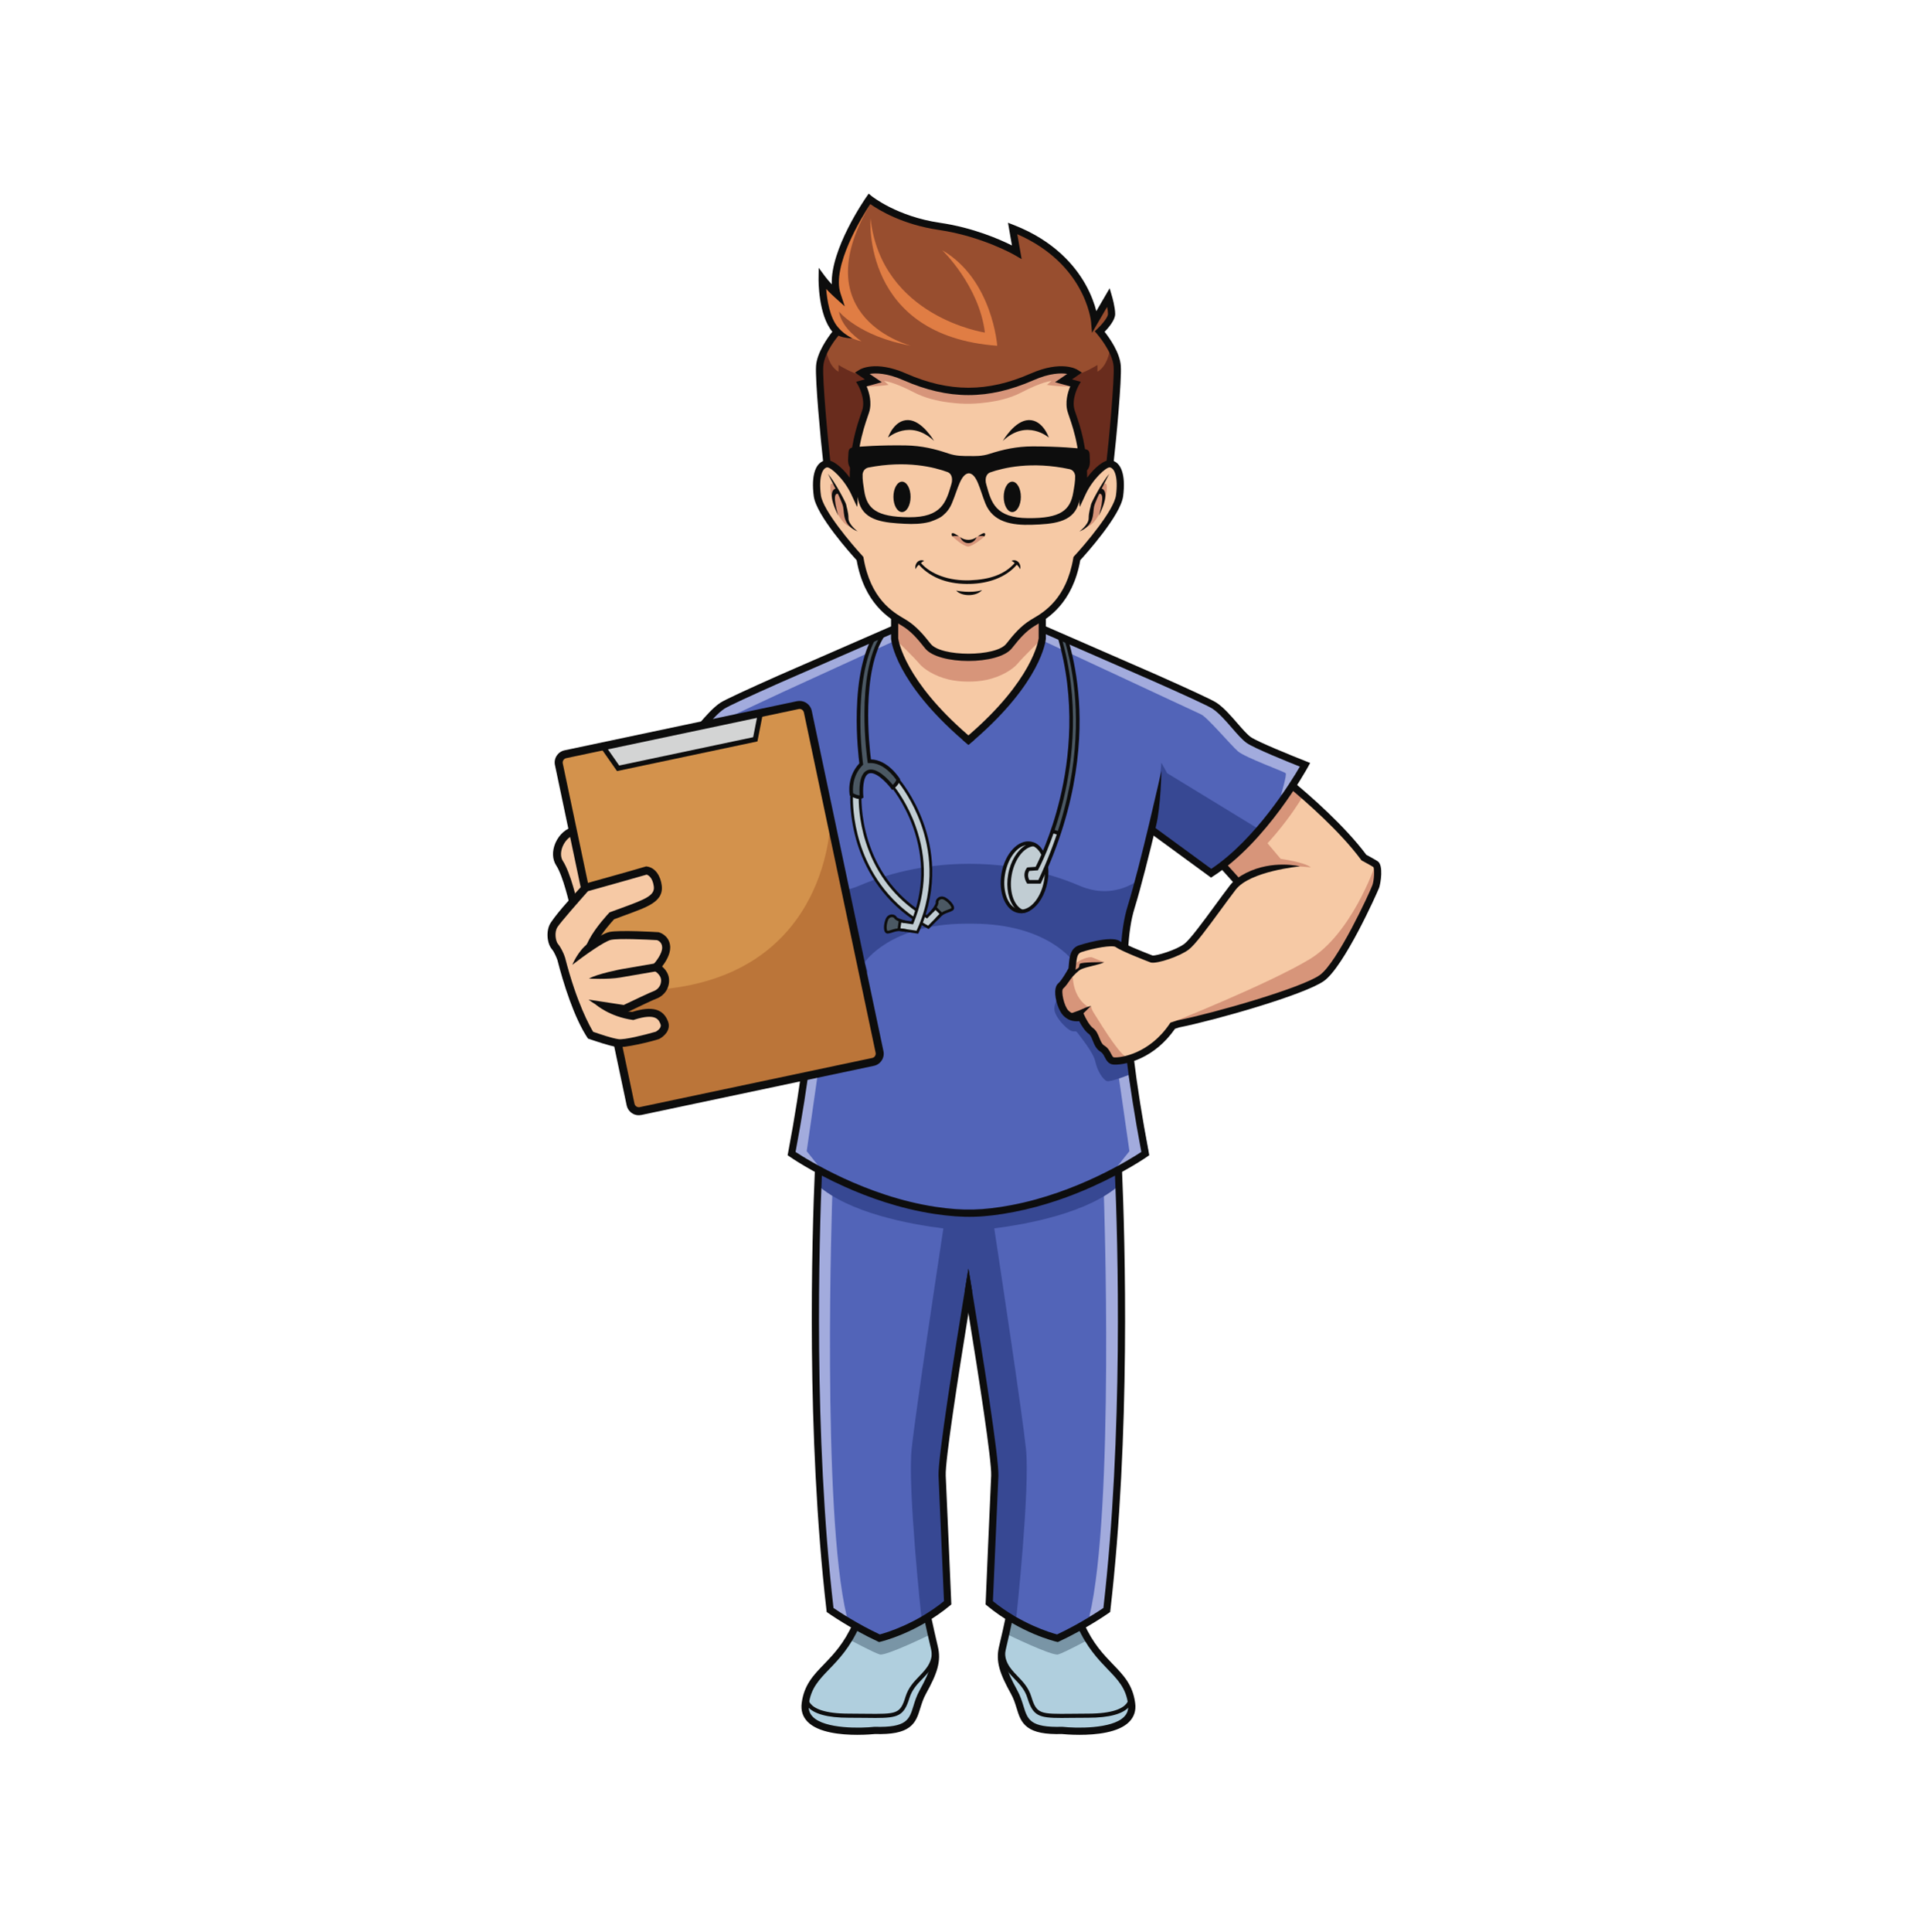 <?xml version="1.0" encoding="UTF-8"?>
<svg xmlns="http://www.w3.org/2000/svg" xmlns:xlink="http://www.w3.org/1999/xlink" width="224.88pt" height="225pt" viewBox="0 0 224.88 225" version="1.2">
<defs>
<clipPath id="clip1">
  <path d="M 116 187 L 133 187 L 133 202.453 L 116 202.453 Z M 116 187 "/>
</clipPath>
<clipPath id="clip2">
  <path d="M 93 188 L 110 188 L 110 202.453 L 93 202.453 Z M 93 188 "/>
</clipPath>
<clipPath id="clip3">
  <path d="M 63.305 100 L 78 100 L 78 122 L 63.305 122 Z M 63.305 100 "/>
</clipPath>
<clipPath id="clip4">
  <path d="M 95 22.547 L 131 22.547 L 131 55 L 95 55 Z M 95 22.547 "/>
</clipPath>
</defs>
<g id="surface1">
<path style=" stroke:none;fill-rule:evenodd;fill:rgb(32.159%,39.22%,72.159%);fill-opacity:1;" d="M 145.445 86.098 C 144.816 85.758 142.273 82.691 141.914 82.391 C 141.555 82.094 134.312 78.797 134.312 78.797 L 123.871 74.082 L 121.805 73.25 L 121.543 73.367 C 121.496 75.168 120.137 77.812 119.289 79.363 C 118.004 81.719 113.891 85.332 113.129 85.992 L 112.602 85.992 C 111.836 85.332 107.723 81.719 106.438 79.363 C 105.016 76.766 104.219 74.652 104.188 73.492 C 104.184 73.305 104.109 73.332 103.926 73.25 L 101.855 74.082 L 91.414 78.797 C 91.414 78.797 84.172 82.094 83.812 82.391 C 83.453 82.691 80.91 85.758 80.281 86.098 C 79.652 86.438 73.805 88.863 73.805 88.863 C 73.805 88.863 74.297 90.754 77.707 95.039 C 81.121 99.324 84.113 101.812 84.891 101.543 L 91.387 96.746 C 91.387 96.746 92.461 101.422 92.852 102.441 C 93.238 103.461 94.328 107.387 94.328 107.387 L 94.738 110.176 L 93.949 123.641 L 91.953 134.27 L 95.5 136.398 C 95.5 136.398 94.914 145.477 94.859 148.746 C 94.797 152.012 94.863 164.453 95.188 167.418 C 95.918 174.039 95.766 180.629 96.621 187.348 C 96.621 187.348 101.68 190.391 102.488 190.676 C 103.297 190.953 110.031 187.168 110.391 186.508 C 110.391 186.508 110.09 175 109.73 171.461 C 109.836 168.18 111.844 155.32 112.215 153.512 C 112.418 152.516 112.676 151.793 112.863 151.344 C 113.051 151.793 113.309 152.516 113.512 153.512 C 113.887 155.32 115.664 168.57 115.996 171.461 C 115.637 175 115.34 186.508 115.34 186.508 C 115.695 187.168 122.43 190.953 123.238 190.676 C 124.047 190.391 129.105 187.348 129.105 187.348 C 129.746 179.785 129.98 175.004 130.328 167.797 C 130.656 164.832 130.719 152.012 130.66 148.746 C 130.602 145.477 130.23 136.398 130.23 136.398 L 133.773 134.27 L 131.773 123.641 L 130.992 110.176 C 131.352 107.707 131.812 104.688 132.68 102.406 C 133.07 101.387 134.34 96.746 134.34 96.746 L 140.836 101.543 C 141.617 101.812 144.605 99.324 148.02 95.039 C 151.43 90.754 151.922 88.863 151.922 88.863 C 151.922 88.863 146.074 86.438 145.445 86.098 "/>
<path style=" stroke:none;fill-rule:evenodd;fill:rgb(63.53%,67.059%,86.67%);fill-opacity:1;" d="M 76.293 92.555 C 76.293 92.555 75.594 90.219 75.754 90.035 C 75.914 89.855 80.461 88.215 81.301 87.496 C 82.141 86.777 84.852 83.539 85.609 83.184 C 86.109 82.941 89.117 81.539 91.102 80.613 C 92.121 80.137 104.238 74.602 104.238 74.602 L 104.191 73.117 L 90.453 79.262 L 83.812 82.391 L 79.918 86.273 L 73.805 89.055 C 73.805 89.055 74.801 92.012 76.293 92.555 "/>
<path style=" stroke:none;fill-rule:evenodd;fill:rgb(63.53%,67.059%,86.67%);fill-opacity:1;" d="M 95.195 125.34 L 93.949 134.051 L 95.875 136.465 L 92.473 134.211 L 94.172 124.461 L 95.195 125.34 "/>
<path style=" stroke:none;fill-rule:evenodd;fill:rgb(63.53%,67.059%,86.67%);fill-opacity:1;" d="M 96.926 139.246 C 96.926 139.246 95.66 175.926 98.617 188.238 C 98.617 188.238 96.711 188.023 96.578 186.988 C 96.441 185.949 95.613 173.887 95.262 168.973 C 94.906 164.062 94.992 144.359 95.109 143.32 C 95.227 142.281 95.5 137.887 95.5 137.887 C 95.5 137.887 96.953 138.363 96.926 139.246 "/>
<path style=" stroke:none;fill-rule:evenodd;fill:rgb(63.53%,67.059%,86.67%);fill-opacity:1;" d="M 149.188 92.555 C 149.188 92.555 149.887 90.219 149.727 90.035 C 149.566 89.855 145.02 88.215 144.18 87.496 C 143.344 86.777 140.629 83.539 139.871 83.184 C 139.113 82.82 121.363 74.566 121.363 74.566 L 121.43 73.199 L 141.668 82.391 L 145.562 86.273 L 151.672 89.055 C 151.672 89.055 150.68 92.012 149.188 92.555 "/>
<path style=" stroke:none;fill-rule:evenodd;fill:rgb(63.53%,67.059%,86.67%);fill-opacity:1;" d="M 130.281 125.34 L 131.531 134.051 L 129.605 136.465 L 133.008 134.211 L 131.305 124.461 L 130.281 125.34 "/>
<path style=" stroke:none;fill-rule:evenodd;fill:rgb(63.53%,67.059%,86.67%);fill-opacity:1;" d="M 128.555 139.246 C 128.555 139.246 129.816 175.926 126.863 188.238 C 126.863 188.238 128.77 188.023 128.902 186.988 C 129.039 185.949 129.867 173.887 130.219 168.973 C 130.574 164.062 130.484 144.359 130.371 143.32 C 130.254 142.281 129.98 137.887 129.98 137.887 C 129.98 137.887 128.527 138.363 128.555 139.246 "/>
<path style=" stroke:none;fill-rule:evenodd;fill:rgb(21.57%,28.239%,57.649%);fill-opacity:1;" d="M 131.484 107.09 C 131.836 106.246 132.867 102.352 132.898 102.227 C 132.832 102.289 129.91 104.938 125.723 103.141 C 117.781 99.734 107.992 99.734 100.051 103.141 C 95.863 104.938 92.941 102.289 92.875 102.227 C 92.906 102.352 93.938 106.246 94.289 107.09 C 94.648 107.945 94.777 109.93 94.777 109.93 L 94.207 119.938 C 95.379 119.453 96.523 118.914 97.609 118.266 C 98.77 116.562 100.133 114.973 101.047 113.125 C 100.891 112.664 100.695 112.051 100.695 112.051 C 100.695 112.051 103.684 107.559 112.527 107.559 L 113.246 107.559 C 122.09 107.559 125.074 112.051 125.074 112.051 C 125.074 112.051 124.699 113.242 124.57 113.551 C 124.445 113.859 123.617 114.609 123.352 115.086 C 123.094 115.559 123.406 115.809 123.406 115.809 C 123.406 115.809 122.656 116.887 122.812 117.684 C 122.965 118.48 123.977 119.582 124.57 119.945 C 125.168 120.301 125.23 119.883 125.516 120.301 C 125.801 120.723 127.328 122.523 127.566 123.641 C 127.805 124.758 128.465 125.699 128.879 125.879 C 129.297 126.059 131.773 125.047 131.773 125.047 L 131.773 123.641 L 130.996 109.93 C 130.996 109.93 131.125 107.945 131.484 107.09 "/>
<path style=" stroke:none;fill-rule:evenodd;fill:rgb(96.469%,78.819%,64.709%);fill-opacity:1;" d="M 121.344 71.906 L 121.344 74.23 C 121.344 74.23 120.5 77.566 118.516 80.074 C 116.531 82.582 112.82 86.098 112.82 86.098 C 112.82 86.098 108.262 82.707 106.293 79.109 C 104.324 75.508 103.863 75.059 104.391 71.906 C 104.391 71.906 105.945 72.832 107.047 74.109 C 108.156 75.391 108.953 76.273 110.629 76.531 C 112.305 76.785 116.359 76.379 116.965 75.762 C 117.57 75.148 117.828 74.91 118.516 74.07 C 119.207 73.23 120.82 72.25 121.344 71.906 "/>
<path style=" stroke:none;fill-rule:evenodd;fill:rgb(84.309%,58.429%,47.839%);fill-opacity:1;" d="M 104.434 74.598 C 104.434 74.598 106.371 76.457 107.047 77.266 C 107.547 77.863 108.762 78.719 110.504 79.129 C 111.805 79.434 113.547 79.453 114.863 79.172 C 116.711 78.781 118.004 77.883 118.52 77.266 C 119.199 76.457 121.133 74.598 121.133 74.598 L 121.203 72.066 C 121.203 72.066 119.371 73.043 119.145 73.191 C 118.918 73.34 118.055 74.09 117.363 75.352 C 116.785 76.41 113.754 76.512 112.785 76.516 C 111.816 76.512 108.785 76.41 108.207 75.352 C 107.516 74.09 106.652 73.34 106.426 73.191 C 106.199 73.043 104.363 72.066 104.363 72.066 L 104.434 74.598 "/>
<path style=" stroke:none;fill-rule:evenodd;fill:rgb(96.469%,78.819%,64.709%);fill-opacity:1;" d="M 150.922 91.75 C 150.922 91.75 154.168 94.41 155.125 95.57 C 156.086 96.727 158.875 99.703 158.875 99.703 C 158.875 99.703 160.113 99.891 160.234 100.488 C 160.355 101.082 160.512 101.754 160.434 102.16 C 160.355 102.562 159.914 104.18 159.754 104.391 C 159.598 104.602 156.176 112.43 153.73 114.031 C 151.281 115.629 136.609 119.344 136.609 119.344 C 136.609 119.344 132.062 124.98 129.59 123.34 L 128.633 122.223 C 128.633 122.223 128.07 121.703 128.031 121.582 C 127.992 121.465 127.594 120.863 127.516 120.703 C 127.434 120.543 127.117 120.145 127.035 119.984 C 126.957 119.824 126.516 119.344 126.477 119.223 C 126.438 119.105 125.879 118.465 125.879 118.465 C 125.879 118.465 124.082 118.227 123.762 117.105 C 123.445 115.988 122.57 115.629 123.168 115.23 C 123.762 114.828 124.641 113.59 124.801 112.953 C 124.961 112.312 125.535 110.727 125.648 110.598 C 125.758 110.477 129.191 109.594 130.105 109.996 C 131.023 110.395 133.16 111.672 133.926 111.672 C 134.695 111.672 137.809 111.496 139.684 108.707 C 141.559 105.918 144.152 102.641 144.152 102.641 L 142.465 100.777 C 142.465 100.777 148.105 95.488 149.383 93.25 C 149.383 93.25 150.957 90.914 150.844 91.152 C 150.73 91.383 150.922 91.75 150.922 91.75 "/>
<path style=" stroke:none;fill-rule:evenodd;fill:rgb(84.309%,58.429%,47.839%);fill-opacity:1;" d="M 151.848 92.52 C 151.848 92.52 148.957 97.738 143.562 101.988 L 142.73 101.07 C 142.73 101.07 145.73 97.684 147.094 96.117 C 148.453 94.551 150.578 91.691 150.578 91.691 L 151.848 92.52 "/>
<path style=" stroke:none;fill-rule:evenodd;fill:rgb(84.309%,58.429%,47.839%);fill-opacity:1;" d="M 147.426 97.973 L 149.141 100.004 C 149.141 100.004 151.961 100.402 152.664 101.004 C 152.664 101.004 147.465 100.242 144.152 102.641 L 143.117 101.402 L 147.426 97.973 "/>
<path style=" stroke:none;fill-rule:evenodd;fill:rgb(84.309%,58.429%,47.839%);fill-opacity:1;" d="M 124.945 113.875 C 124.945 113.875 124.961 116.227 126.816 117.305 L 127.055 117.129 C 127.055 117.129 127.086 117.516 127.414 117.996 C 127.742 118.477 130.062 122.422 131.125 123.074 C 131.125 123.074 130.141 123.621 129.512 123.25 C 128.879 122.879 129.023 122.664 128.527 122.121 C 128.031 121.582 127.59 120.797 127.441 120.586 C 127.293 120.371 126.801 119.695 126.641 119.461 C 126.477 119.223 126.684 119.285 126.215 118.863 C 125.746 118.441 124.902 118.922 124.449 118.242 C 124.004 117.562 123.168 116.207 123.168 115.719 C 123.168 115.23 123.199 114.918 123.406 114.879 C 123.609 114.84 124.629 113.324 124.945 113.875 "/>
<path style=" stroke:none;fill-rule:evenodd;fill:rgb(84.309%,58.429%,47.839%);fill-opacity:1;" d="M 128.012 112.184 L 128.59 112.051 C 128.59 112.051 127.586 111.641 127.215 111.492 C 126.848 111.344 125.68 111.766 125.289 112.184 C 124.898 112.598 124.699 113.242 124.699 113.242 L 124.57 113.949 C 124.57 113.949 124.996 113.309 125.656 112.867 C 126.203 112.504 126.859 112.344 128.012 112.184 "/>
<path style=" stroke:none;fill-rule:evenodd;fill:rgb(84.309%,58.429%,47.839%);fill-opacity:1;" d="M 160.074 100.965 C 160.074 100.965 157.359 108.793 152.492 111.711 C 147.625 114.629 136.371 119.105 136.371 119.105 C 136.371 119.105 138.363 118.891 138.941 118.738 C 139.523 118.586 150.539 115.91 154.246 113.949 C 154.246 113.949 155.191 112.691 155.926 111.52 C 156.66 110.348 160.066 103.633 160.25 102.895 C 160.434 102.16 160.676 101.121 160.457 100.805 C 160.234 100.488 160.195 99.887 160.074 100.965 "/>
<path style=" stroke:none;fill-rule:evenodd;fill:rgb(69.019%,81.18%,87.059%);fill-opacity:1;" d="M 108.031 188.801 C 108.031 188.801 109.293 191.672 109.023 193.152 C 108.754 194.629 107.836 196.629 107.355 197.707 C 106.879 198.785 106.992 200.609 104.441 201.262 C 101.895 201.918 92.742 202.461 93.727 198.125 C 93.727 198.125 93.867 196.234 95.066 195.254 C 96.266 194.27 98.059 192.152 98.141 192.031 C 98.219 191.91 99.617 189.395 99.617 189.395 C 99.617 189.395 101.852 190.703 102.367 190.688 C 102.887 190.676 107.945 187.926 108.031 188.801 "/>
<path style=" stroke:none;fill-rule:evenodd;fill:rgb(69.019%,81.18%,87.059%);fill-opacity:1;" d="M 117.543 188.801 C 117.543 188.801 116.285 191.672 116.555 193.152 C 116.824 194.629 117.738 196.629 118.219 197.707 C 118.699 198.785 118.586 200.609 121.133 201.262 C 123.68 201.918 132.832 202.461 131.852 198.125 C 131.852 198.125 131.707 196.234 130.508 195.254 C 129.312 194.27 127.516 192.152 127.438 192.031 C 127.355 191.91 125.961 189.395 125.961 189.395 C 125.961 189.395 123.727 190.703 123.207 190.688 C 122.688 190.676 117.629 187.926 117.543 188.801 "/>
<path style=" stroke:none;fill-rule:evenodd;fill:rgb(29.41%,34.509%,38.82%);fill-opacity:1;" d="M 122.574 96.746 L 123.348 96.988 C 123.348 96.988 123.707 95.996 123.965 95.09 C 124.227 94.18 124.824 91.039 125.023 90.035 C 125.223 89.035 125.594 84.719 125.5 83.539 C 125.41 82.363 125.32 80.125 125.211 79.207 C 125.102 78.285 124.484 74.809 124.086 74.031 L 123.949 73.902 C 123.949 73.902 123.703 74.012 123.684 74.008 C 123.664 74 123.457 74.301 123.457 74.301 C 123.457 74.301 123.793 75.727 124.043 76.867 C 124.293 78.004 124.602 79.727 124.656 80.645 C 124.703 81.562 124.793 83.461 124.742 84.379 C 124.695 85.301 124.602 88.207 124.344 89.375 C 124.086 90.543 123.246 95.594 122.574 96.746 "/>
<path style=" stroke:none;fill-rule:evenodd;fill:rgb(75.69%,80.389%,82.75%);fill-opacity:1;" d="M 123.406 96.988 L 122.574 96.809 L 121.516 99.371 C 121.516 99.371 120.863 98.105 119.457 98.223 C 118.051 98.344 117.176 100.344 116.93 101.484 C 116.68 102.621 116.816 104.23 117.453 105.227 C 118.086 106.227 119.328 106.375 119.859 105.902 C 120.391 105.43 121.715 104.562 121.867 102.773 C 122.016 100.98 121.969 100.711 121.969 100.711 C 121.969 100.711 122.77 98.656 122.922 98.188 C 123.07 97.715 123.406 96.988 123.406 96.988 "/>
<path style=" stroke:none;fill-rule:evenodd;fill:rgb(29.41%,34.509%,38.82%);fill-opacity:1;" d="M 103.945 91.703 L 104.605 90.762 C 104.605 90.762 104.273 90.176 103.543 89.535 C 102.816 88.895 101.23 88.617 101.23 88.617 C 101.23 88.617 100.93 85.008 100.883 83.73 C 100.832 82.453 101.023 79.754 101.184 78.594 C 101.34 77.438 101.953 75.449 102.254 74.887 C 102.559 74.332 102.738 73.953 102.738 73.953 L 101.82 74.332 C 101.82 74.332 101.254 75.598 101.23 75.637 C 101.211 75.68 100.398 78.055 100.191 79.492 C 99.984 80.934 99.816 84.219 99.965 85.406 C 100.113 86.598 100.254 88.926 100.254 88.926 C 100.254 88.926 99.355 90.023 99.266 90.57 C 99.176 91.125 99.094 92.48 99.094 92.48 C 99.094 92.48 100.125 93.039 100.293 92.66 C 100.293 92.66 100.125 90.508 100.871 90.035 C 101.621 89.566 103.035 90.035 103.945 91.703 "/>
<path style=" stroke:none;fill-rule:evenodd;fill:rgb(29.41%,34.509%,38.82%);fill-opacity:1;" d="M 109.691 106.426 L 108.922 105.695 C 108.922 105.695 109.051 105.387 109.102 105.238 C 109.152 105.086 109.141 104.922 109.223 104.84 C 109.305 104.758 109.746 104.414 110.066 104.66 C 110.391 104.906 110.941 105.492 110.918 105.664 C 110.898 105.836 110.875 105.91 110.742 105.957 C 110.605 106 109.691 106.426 109.691 106.426 "/>
<path style=" stroke:none;fill-rule:evenodd;fill:rgb(29.41%,34.509%,38.82%);fill-opacity:1;" d="M 104.844 107.23 L 104.695 108.25 L 103.773 108.457 C 103.773 108.457 103.234 108.629 103.191 108.457 C 103.145 108.285 103.109 107.73 103.191 107.453 C 103.273 107.176 103.402 106.816 103.512 106.734 C 103.625 106.652 103.68 106.621 103.746 106.652 C 103.812 106.684 103.953 106.691 103.992 106.719 C 104.035 106.75 104.465 107.012 104.465 107.012 L 104.844 107.23 "/>
<path style=" stroke:none;fill-rule:evenodd;fill:rgb(75.69%,80.389%,82.75%);fill-opacity:1;" d="M 104.605 90.902 L 104.02 91.598 C 104.02 91.598 105.09 93.223 105.449 93.922 C 105.809 94.621 106.727 96.828 106.957 97.887 C 107.188 98.945 107.484 101.082 107.406 102.395 C 107.324 103.699 106.957 105.496 106.828 105.891 C 106.695 106.277 106.238 107.387 106.238 107.387 L 104.84 107.262 L 104.703 108.184 L 106.828 108.535 C 106.828 108.535 107.566 106.836 108.086 104.699 C 108.602 102.562 108.434 99.684 108.086 98.273 C 107.734 96.867 107.109 94.84 106.5 93.77 C 105.887 92.699 104.605 90.902 104.605 90.902 "/>
<path style=" stroke:none;fill-rule:evenodd;fill:rgb(75.69%,80.389%,82.75%);fill-opacity:1;" d="M 100.145 92.793 L 99.234 92.555 C 99.234 92.555 99.176 94.52 99.418 95.887 C 99.656 97.258 100.375 99.066 100.711 100.145 C 101.051 101.223 102.875 103.68 103.477 104.461 C 104.074 105.238 106.52 107.027 107.281 107.508 C 108.043 107.984 108.223 107.957 108.223 107.957 L 109.641 106.426 L 108.922 105.77 L 107.973 106.758 C 107.973 106.758 105.289 105.129 104.551 104.129 C 103.812 103.129 102.207 101.504 101.43 99.207 C 100.652 96.906 99.941 94.43 100.145 92.793 "/>
<path style=" stroke:none;fill-rule:evenodd;fill:rgb(21.57%,28.239%,57.649%);fill-opacity:1;" d="M 90.688 92.555 L 90.324 88.816 L 89.648 90.035 L 78.918 96.586 C 78.918 96.586 82.574 100.848 84.496 101.707 L 91.527 96.586 Z M 134.887 92.555 L 135.254 88.816 L 135.926 90.035 L 146.66 96.586 C 146.66 96.586 143 100.848 141.082 101.707 L 134.051 96.586 Z M 115.789 143.035 C 119.75 142.535 126.734 141.219 130.379 137.984 L 130.262 136.156 C 118.781 142.867 106.805 142.871 95.312 136.156 L 95.195 137.984 C 98.863 141.242 105.918 142.551 109.863 143.043 C 109.277 146.902 106.594 164.609 106.168 168.734 C 105.688 173.371 107.316 188.457 107.316 188.457 C 107.316 188.457 109.855 187.461 110.43 186.242 C 110.336 184.633 109.664 175.457 109.844 171.02 C 110.004 167.012 111.973 154.977 112.828 151.715 C 113.691 154.922 115.66 166.578 115.824 170.582 C 116.004 175.016 114.746 184.801 115.227 186.242 C 115.707 187.68 118.371 188.238 118.371 188.238 C 118.371 188.238 119.965 173.371 119.484 168.734 C 119.059 164.609 116.371 146.871 115.789 143.035 "/>
<path style=" stroke:none;fill-rule:evenodd;fill:rgb(47.449%,58.429%,65.099%);fill-opacity:1;" d="M 99.016 190.973 C 99.016 190.973 101.738 192.441 102.457 192.652 C 103.176 192.859 108.383 190.312 108.383 190.312 L 108.117 188.238 C 108.117 188.238 103.027 190.914 102.605 190.852 C 102.191 190.793 99.547 189.52 99.547 189.52 L 99.016 190.973 "/>
<path style=" stroke:none;fill-rule:evenodd;fill:rgb(47.449%,58.429%,65.099%);fill-opacity:1;" d="M 126.672 190.973 C 126.672 190.973 123.949 192.441 123.23 192.652 C 122.512 192.859 117.305 190.312 117.305 190.312 L 117.57 188.238 C 117.57 188.238 122.66 190.914 123.078 190.852 C 123.5 190.793 126.141 189.52 126.141 189.52 L 126.672 190.973 "/>
<path style=" stroke:none;fill-rule:evenodd;fill:rgb(5.099%,5.099%,5.099%);fill-opacity:1;" d="M 113.434 86.184 C 113.219 86.367 113.004 86.551 112.781 86.734 C 112.562 86.551 112.344 86.367 112.133 86.184 C 104.293 79.406 103.789 74.605 103.77 74.387 L 103.77 71.484 C 103.816 71.523 103.867 71.562 103.922 71.602 C 104.129 71.758 104.359 71.859 104.605 71.945 L 104.605 74.328 C 104.645 74.609 105.34 79.227 112.781 85.633 C 112.996 85.816 113.211 86 113.434 86.184 "/>
<path style=" stroke:none;fill-rule:evenodd;fill:rgb(5.099%,5.099%,5.099%);fill-opacity:1;" d="M 91.66 95.941 L 84.504 101.172 C 79.324 97.727 75.195 91 74.188 89.266 C 75.539 88.73 79.469 87.145 80.367 86.523 C 80.879 86.168 81.469 85.488 82.094 84.77 C 82.805 83.949 83.609 83.023 84.352 82.531 C 84.832 82.211 87.512 80.98 90.941 79.457 C 91.422 79.242 103.812 73.84 104.316 73.617 C 104.262 73.477 104.121 72.906 104.18 72.762 C 103.562 73.035 91.199 78.422 90.609 78.684 C 87.219 80.195 84.414 81.48 83.887 81.832 C 83.051 82.391 82.207 83.359 81.461 84.219 C 80.871 84.895 80.316 85.539 79.891 85.836 C 79.07 86.402 74.949 88.066 73.43 88.664 L 72.988 88.84 L 73.215 89.258 C 73.41 89.613 78.047 98.027 84.293 102.035 L 84.531 102.191 L 91.859 96.832 C 91.695 96.574 91.629 96.254 91.66 95.941 "/>
<path style=" stroke:none;fill-rule:evenodd;fill:rgb(5.099%,5.099%,5.099%);fill-opacity:1;" d="M 94.199 110.742 C 94.277 110.668 94.363 110.605 94.457 110.566 C 94.508 110.543 95.102 110.301 94.859 110.406 C 94.914 110.379 94.969 110.363 95.023 110.344 C 94.906 108.434 94.648 106.832 94.254 105.555 C 92.723 100.594 90.336 89.871 90.312 89.762 C 90.312 89.762 90.375 93.855 90.93 96.145 C 91.719 99.449 92.691 103.332 93.453 105.805 C 93.852 107.082 94.098 108.742 94.199 110.742 "/>
<path style=" stroke:none;fill-rule:evenodd;fill:rgb(5.099%,5.099%,5.099%);fill-opacity:1;" d="M 92.648 134.137 C 93.406 130.105 93.992 126.402 94.398 123.062 C 94.098 123.055 93.805 122.961 93.582 122.773 C 93.168 126.238 92.566 130.082 91.777 134.254 L 91.723 134.52 L 91.945 134.672 C 92.051 134.746 94.504 136.453 98.371 138.188 C 101.023 139.379 104.73 140.742 108.848 141.359 C 112.227 141.867 114.617 141.793 118.062 141.129 C 121.641 140.441 124.836 139.25 127.195 138.188 C 131.062 136.453 133.52 134.746 133.621 134.672 L 133.84 134.52 L 133.793 134.254 C 133.023 130.203 132.434 126.465 132.023 123.082 C 131.746 123.172 131.441 123.164 131.168 123.074 C 131.574 126.41 132.156 130.109 132.918 134.137 C 131.676 134.953 125.414 138.891 117.762 140.332 C 114.523 140.945 112.16 141.016 108.945 140.527 C 100.777 139.289 93.949 134.992 92.648 134.137 "/>
<path style=" stroke:none;fill-rule:evenodd;fill:rgb(5.099%,5.099%,5.099%);fill-opacity:1;" d="M 121.797 71.484 L 121.797 74.387 C 121.777 74.605 121.273 79.406 113.434 86.184 C 113.219 86.367 113.004 86.551 112.781 86.734 C 112.562 86.551 112.344 86.367 112.133 86.184 C 112.355 86 112.574 85.816 112.781 85.633 C 120.227 79.223 120.922 74.609 120.961 74.328 L 120.961 71.945 C 121.207 71.859 121.438 71.758 121.645 71.602 C 121.699 71.562 121.75 71.523 121.797 71.484 "/>
<path style=" stroke:none;fill-rule:evenodd;fill:rgb(5.099%,5.099%,5.099%);fill-opacity:1;" d="M 133.91 95.941 L 141.062 101.172 C 146.242 97.727 150.371 91 151.379 89.266 C 150.027 88.73 146.098 87.145 145.199 86.523 C 144.688 86.168 144.094 85.488 143.473 84.77 C 142.762 83.949 141.953 83.023 141.215 82.531 C 140.719 82.199 137.855 80.891 134.246 79.289 C 133.887 79.129 121.715 73.824 121.344 73.656 C 121.461 73.359 121.457 73.039 121.34 72.742 C 121.844 72.965 134.141 78.324 134.625 78.539 C 138.164 80.113 141.133 81.469 141.68 81.832 C 142.516 82.391 143.359 83.359 144.102 84.219 C 144.691 84.895 145.25 85.539 145.676 85.836 C 146.496 86.402 150.617 88.066 152.133 88.664 L 152.578 88.84 L 152.352 89.258 C 152.156 89.613 147.52 98.027 141.277 102.035 L 141.035 102.191 L 133.707 96.832 C 133.871 96.574 133.938 96.254 133.91 95.941 "/>
<path style=" stroke:none;fill-rule:evenodd;fill:rgb(5.099%,5.099%,5.099%);fill-opacity:1;" d="M 131.312 105.555 C 130.926 106.805 130.672 108.363 130.551 110.215 C 130.75 110.219 130.941 110.277 131.105 110.406 C 131.195 110.473 131.285 110.531 131.375 110.598 C 131.48 108.664 131.727 107.051 132.113 105.805 C 132.875 103.332 133.848 99.449 134.637 96.145 C 135.191 93.855 135.254 89.762 135.254 89.762 C 135.23 89.871 132.844 100.594 131.312 105.555 "/>
<path style=" stroke:none;fill-rule:evenodd;fill:rgb(5.099%,5.099%,5.099%);fill-opacity:1;" d="M 130.02 136.332 C 129.957 136.332 129.895 136.324 129.828 136.316 C 130.191 144.727 130.82 167 128.5 187.238 C 127.914 187.637 125.723 189.094 123.105 190.32 C 122.383 190.129 118.918 189.105 115.633 186.445 C 115.703 184.836 116.148 174.469 116.27 171.875 C 116.359 169.863 114.418 157.645 113.207 150.301 C 113.051 149.352 112.906 148.484 112.781 147.73 C 112.656 148.484 112.512 149.352 112.355 150.301 C 112.492 151.113 112.633 151.988 112.781 152.906 C 113.969 160.211 115.508 170.117 115.43 171.836 C 115.297 174.637 114.793 186.5 114.789 186.617 L 114.777 186.828 L 114.938 186.961 C 118.805 190.16 122.879 191.137 123.055 191.176 L 123.191 191.207 L 123.324 191.148 C 126.5 189.672 129.109 187.836 129.137 187.816 L 129.289 187.711 L 129.309 187.523 C 131.672 167.082 131.023 144.52 130.664 136.156 C 130.473 136.266 130.254 136.332 130.02 136.332 "/>
<path style=" stroke:none;fill-rule:evenodd;fill:rgb(5.099%,5.099%,5.099%);fill-opacity:1;" d="M 113.207 150.301 C 113.051 149.352 112.906 148.484 112.781 147.73 C 112.656 148.484 112.512 149.352 112.355 150.301 C 111.148 157.645 109.207 169.863 109.301 171.875 C 109.422 174.469 109.863 184.836 109.934 186.445 C 106.656 189.102 103.184 190.129 102.461 190.32 C 99.848 189.098 97.652 187.637 97.066 187.238 C 94.738 166.914 95.379 144.535 95.738 136.207 C 95.715 136.211 95.691 136.211 95.664 136.211 C 95.355 136.211 95.105 136.121 94.91 135.977 C 94.551 144.195 93.875 166.938 96.254 187.523 L 96.277 187.711 L 96.43 187.816 C 96.457 187.836 99.066 189.672 102.242 191.148 L 102.371 191.207 L 102.512 191.176 C 102.684 191.137 106.762 190.16 110.629 186.961 L 110.789 186.828 L 110.781 186.617 C 110.773 186.5 110.27 174.637 110.137 171.836 C 110.055 170.117 111.598 160.211 112.781 152.906 C 112.93 151.988 113.074 151.113 113.207 150.301 "/>
<g clip-path="url(#clip1)" clip-rule="nonzero">
<path style=" stroke:none;fill-rule:evenodd;fill:rgb(5.099%,5.099%,5.099%);fill-opacity:1;" d="M 132.199 198.312 C 131.922 196.191 130.852 195.082 129.613 193.801 C 128.508 192.652 127.277 191.375 126.25 189.062 C 126.043 189.25 125.773 189.375 125.48 189.395 C 126.578 191.859 127.91 193.238 129.008 194.383 C 130.191 195.609 131.129 196.578 131.371 198.422 C 131.449 199.027 131.301 199.508 130.914 199.906 C 129.492 201.359 125.25 201.246 123.734 201.078 L 123.676 201.078 C 119.961 201.18 119.672 200.23 119.191 198.66 C 119.02 198.109 118.828 197.484 118.473 196.836 C 117.137 194.414 116.832 193.258 117.176 191.883 C 117.398 190.98 117.723 189.477 117.957 188.391 C 117.617 188.352 117.363 188.199 117.188 187.98 C 116.953 189.074 116.598 190.719 116.359 191.68 C 115.914 193.48 116.449 194.906 117.738 197.242 C 118.055 197.812 118.227 198.367 118.391 198.902 C 118.652 199.758 118.898 200.559 119.668 201.129 C 120.469 201.727 121.703 201.969 123.668 201.918 C 123.852 201.934 124.668 202.012 125.73 202.012 C 127.617 202.012 130.27 201.766 131.512 200.492 C 132.082 199.91 132.316 199.176 132.199 198.312 "/>
</g>
<path style=" stroke:none;fill-rule:evenodd;fill:rgb(5.099%,5.099%,5.099%);fill-opacity:1;" d="M 123.625 200.047 C 120.961 200.047 120.293 199.805 119.648 197.715 C 119.355 196.75 118.746 196.117 118.156 195.508 C 117.246 194.562 116.309 193.582 116.598 191.469 L 117.07 191.531 C 116.812 193.418 117.598 194.23 118.504 195.176 C 119.129 195.824 119.777 196.5 120.105 197.57 C 120.73 199.602 121.117 199.598 124.801 199.559 C 125.359 199.551 125.988 199.543 126.703 199.543 C 129.617 199.543 130.738 198.918 131.168 198.395 C 131.469 198.02 131.414 197.695 131.414 197.691 L 131.883 197.594 C 131.887 197.617 131.988 198.141 131.535 198.699 C 130.82 199.578 129.191 200.023 126.703 200.023 C 125.992 200.023 125.363 200.031 124.809 200.035 C 124.375 200.039 123.98 200.047 123.625 200.047 "/>
<g clip-path="url(#clip2)" clip-rule="nonzero">
<path style=" stroke:none;fill-rule:evenodd;fill:rgb(5.099%,5.099%,5.099%);fill-opacity:1;" d="M 108.398 188.074 C 108.16 188.227 107.902 188.352 107.621 188.434 C 107.852 189.52 108.172 190.988 108.395 191.883 C 108.734 193.258 108.43 194.414 107.094 196.836 C 106.738 197.484 106.543 198.109 106.375 198.66 C 105.895 200.23 105.605 201.18 101.891 201.078 L 101.836 201.078 C 100.316 201.246 96.074 201.359 94.652 199.906 C 94.266 199.508 94.117 199.027 94.195 198.422 C 94.438 196.578 95.375 195.609 96.555 194.383 C 97.664 193.234 99.008 191.84 100.105 189.348 C 99.828 189.312 99.559 189.195 99.352 188.988 C 98.312 191.352 97.07 192.641 95.953 193.801 C 94.715 195.082 93.645 196.191 93.363 198.312 C 93.25 199.176 93.48 199.91 94.055 200.492 C 95.297 201.766 97.949 202.012 99.836 202.012 C 100.898 202.012 101.719 201.934 101.895 201.918 C 103.863 201.969 105.098 201.727 105.902 201.129 C 106.668 200.559 106.914 199.758 107.176 198.902 C 107.344 198.367 107.512 197.812 107.828 197.242 C 109.117 194.906 109.652 193.48 109.207 191.68 C 108.977 190.746 108.633 189.164 108.398 188.074 "/>
</g>
<path style=" stroke:none;fill-rule:evenodd;fill:rgb(5.099%,5.099%,5.099%);fill-opacity:1;" d="M 101.938 200.047 C 104.605 200.047 105.273 199.805 105.914 197.715 C 106.211 196.75 106.82 196.117 107.406 195.508 C 108.32 194.562 109.262 193.582 108.965 191.469 L 108.492 191.531 C 108.754 193.418 107.973 194.23 107.066 195.176 C 106.438 195.824 105.789 196.5 105.457 197.57 C 104.836 199.602 104.449 199.598 100.766 199.559 C 100.207 199.551 99.578 199.543 98.863 199.543 C 95.949 199.543 94.828 198.918 94.402 198.395 C 94.094 198.02 94.152 197.695 94.152 197.691 L 93.684 197.594 C 93.676 197.617 93.578 198.141 94.027 198.699 C 94.746 199.578 96.371 200.023 98.863 200.023 C 99.574 200.023 100.203 200.031 100.762 200.035 C 101.191 200.039 101.582 200.047 101.938 200.047 "/>
<path style=" stroke:none;fill-rule:evenodd;fill:rgb(5.099%,5.099%,5.099%);fill-opacity:1;" d="M 142.648 100.574 C 142.676 100.547 142.699 100.516 142.727 100.488 L 144.609 102.582 L 143.984 103.141 L 141.988 100.922 C 142.23 100.875 142.465 100.758 142.648 100.574 "/>
<path style=" stroke:none;fill-rule:evenodd;fill:rgb(5.099%,5.099%,5.099%);fill-opacity:1;" d="M 122.887 115.434 C 122.906 115 123.031 114.684 123.258 114.492 C 123.625 114.176 124.199 113.184 124.438 112.746 C 124.449 112.617 124.461 112.492 124.473 112.367 C 124.551 111.453 124.641 110.418 125.668 110.074 C 125.707 110.062 129.406 108.859 130.414 109.594 C 130.863 109.918 132.926 110.766 134.23 111.266 C 134.66 111.309 136.969 110.641 137.938 109.898 C 138.598 109.391 140.125 107.312 141.469 105.477 C 142.074 104.648 142.703 103.793 143.246 103.086 C 143.684 102.516 144.34 102.047 145.098 101.66 C 148.23 100.078 151.395 100.883 151.395 100.883 C 151.34 100.887 145.574 101.43 143.91 103.598 C 143.371 104.297 142.75 105.148 142.145 105.973 C 140.633 108.035 139.203 109.988 138.445 110.566 C 137.43 111.348 134.789 112.25 134.031 112.082 L 133.973 112.062 C 133.629 111.934 130.605 110.77 129.926 110.273 C 129.57 110.016 127.375 110.391 125.934 110.871 C 125.477 111.023 125.391 111.469 125.305 112.441 C 125.293 112.598 125.277 112.758 125.258 112.918 L 125.25 112.996 L 125.215 113.066 C 125.133 113.227 124.383 114.633 123.801 115.129 C 123.547 115.395 123.914 117.164 124.422 117.668 C 124.809 118.055 125.242 118.168 125.832 118.035 L 126.164 117.965 L 126.305 118.273 C 126.441 118.578 126.887 119.43 127.297 119.719 C 127.68 119.988 127.859 120.43 128.031 120.852 C 128.184 121.23 128.328 121.59 128.586 121.738 C 129.031 122 129.234 122.391 129.398 122.711 C 129.562 123.023 129.625 123.113 129.73 123.125 C 130.5 123.191 133.848 122.73 136.227 119.199 L 136.309 119.078 L 137.105 118.824 L 137.152 118.812 C 141.43 117.957 151.57 115.043 153.691 113.547 C 155.734 112.109 159.504 103.961 159.824 103.078 C 160.039 102.488 160.082 101.25 159.949 100.969 C 159.582 100.734 158.652 100.242 158.645 100.234 L 158.562 100.191 L 158.504 100.113 C 156.055 96.797 151.98 93.258 150.246 91.816 C 150.312 91.77 150.371 91.719 150.43 91.66 C 150.512 91.578 150.586 91.48 150.645 91.383 C 150.691 91.309 150.73 91.23 150.758 91.152 C 152.496 92.594 156.602 96.16 159.121 99.539 C 159.375 99.676 160.137 100.086 160.449 100.293 C 161.145 100.762 160.781 102.891 160.613 103.363 C 160.406 103.922 156.539 112.57 154.176 114.234 C 151.895 115.84 141.633 118.77 137.34 119.633 L 136.84 119.793 C 134.445 123.25 131.172 123.969 129.891 123.969 C 129.801 123.969 129.723 123.965 129.652 123.961 C 129.078 123.906 128.844 123.461 128.656 123.098 C 128.523 122.844 128.398 122.602 128.164 122.465 C 127.66 122.172 127.441 121.637 127.254 121.164 C 127.121 120.844 127 120.531 126.816 120.406 C 126.32 120.059 125.898 119.328 125.68 118.91 C 124.957 118.988 124.34 118.773 123.832 118.262 C 123.309 117.742 122.848 116.367 122.887 115.434 "/>
<path style=" stroke:none;fill-rule:evenodd;fill:rgb(5.099%,5.099%,5.099%);fill-opacity:1;" d="M 125.566 80.594 C 125.32 77.996 124.824 75.902 124.379 74.422 C 124.371 74.406 123.777 73.902 123.77 73.902 C 124.258 75.363 124.867 77.672 125.148 80.652 C 125.609 85.551 125.25 93.301 120.93 102.473 L 119.867 102.473 C 119.773 102.281 119.609 101.84 119.863 101.414 L 120.871 101.344 L 120.922 101.242 C 120.941 101.211 122.672 98 123.855 93.07 C 124.945 88.52 125.781 81.523 123.562 74.027 L 123.16 74.148 C 125.348 81.547 124.527 88.461 123.449 92.957 C 122.398 97.355 120.906 100.359 120.609 100.938 L 119.633 101.008 L 119.57 101.086 C 118.988 101.898 119.543 102.762 119.566 102.797 L 119.629 102.895 L 121.195 102.895 L 121.25 102.777 C 125.676 93.453 126.039 85.566 125.566 80.594 "/>
<path style=" stroke:none;fill-rule:evenodd;fill:rgb(5.099%,5.099%,5.099%);fill-opacity:1;" d="M 121.992 100.559 C 121.984 100.59 121.977 100.617 121.969 100.648 C 121.965 100.672 121.961 100.688 121.957 100.695 C 121.984 100.914 121.844 101.074 121.668 101.137 C 121.695 101.586 121.672 102.066 121.586 102.559 C 121.262 104.402 120.176 105.797 119.055 105.914 C 118.926 105.926 118.789 105.922 118.66 105.898 C 118.48 105.867 118.312 105.805 118.16 105.707 C 117.227 105.145 116.738 103.527 117.051 101.758 C 117.363 99.988 118.375 98.633 119.441 98.422 C 119.621 98.387 119.801 98.387 119.977 98.418 C 120.109 98.441 120.234 98.48 120.352 98.539 C 120.766 98.742 121.102 99.141 121.332 99.664 C 121.344 99.637 121.352 99.605 121.359 99.578 C 121.41 99.438 121.508 99.352 121.617 99.309 C 121.508 99.102 121.387 98.91 121.246 98.742 C 121.016 98.461 120.738 98.242 120.43 98.113 C 120.309 98.062 120.18 98.027 120.051 98 C 118.57 97.738 117.039 99.395 116.637 101.684 C 116.234 103.977 117.109 106.051 118.586 106.312 C 118.715 106.336 118.848 106.344 118.98 106.34 C 119.316 106.324 119.652 106.215 119.969 106.027 C 120.922 105.469 121.727 104.199 122 102.633 C 122.133 101.887 122.125 101.172 122.012 100.527 C 122.004 100.539 122 100.551 121.992 100.559 "/>
<path style=" stroke:none;fill-rule:evenodd;fill:rgb(5.099%,5.099%,5.099%);fill-opacity:1;" d="M 119.434 106.035 C 119.301 106.012 119.176 105.973 119.055 105.914 C 118.043 105.422 117.496 103.738 117.82 101.895 C 118.148 100.047 119.234 98.652 120.352 98.539 C 120.484 98.527 120.617 98.531 120.75 98.555 C 120.926 98.582 121.094 98.648 121.246 98.742 C 121.016 98.461 120.738 98.242 120.43 98.113 C 120.094 98.129 119.762 98.238 119.441 98.422 C 118.492 98.984 117.684 100.254 117.41 101.82 C 117.133 103.387 117.453 104.855 118.16 105.707 C 118.391 105.996 118.668 106.211 118.98 106.34 C 119.316 106.324 119.652 106.215 119.969 106.027 C 119.789 106.062 119.609 106.066 119.434 106.035 "/>
<path style=" stroke:none;fill-rule:evenodd;fill:rgb(5.099%,5.099%,5.099%);fill-opacity:1;" d="M 123.344 97.207 C 123.074 97.199 122.547 97.004 122.484 96.98 L 122.633 96.586 C 122.832 96.66 123.203 96.781 123.355 96.785 L 123.344 97.207 "/>
<path style=" stroke:none;fill-rule:evenodd;fill:rgb(5.099%,5.099%,5.099%);fill-opacity:1;" d="M 104.785 90.672 C 104.73 90.582 103.387 88.465 101.43 88.43 C 101.246 87.035 100.227 78.062 103.102 73.922 L 102.848 73.746 C 102.766 73.832 102.676 73.906 102.57 73.965 C 99.613 78.688 100.977 88.262 101.035 88.676 L 101.066 88.863 L 101.258 88.855 C 102.875 88.77 104.121 90.441 104.383 90.82 C 104.305 91.039 104.121 91.254 103.973 91.395 C 103.516 90.828 102.027 89.156 100.938 89.723 C 100.02 90.199 100.066 92.008 100.109 92.613 C 99.906 92.621 99.582 92.5 99.352 92.375 C 99.309 91.973 99.219 90.367 100.449 89.109 L 100.523 89.035 L 100.508 88.93 C 100.492 88.828 99.164 79.18 102.109 74.105 C 102.059 74.113 102.004 74.113 101.949 74.113 C 101.84 74.113 101.734 74.105 101.641 74.082 C 100.5 76.137 99.875 79.066 99.781 82.824 C 99.707 85.812 100.008 88.355 100.078 88.887 C 98.594 90.48 98.934 92.457 98.953 92.543 L 98.969 92.637 L 99.047 92.684 C 99.164 92.754 99.648 93.031 100.078 93.031 C 100.207 93.031 100.332 93.008 100.441 92.945 L 100.559 92.875 L 100.543 92.742 C 100.48 92.125 100.461 90.441 101.129 90.094 C 101.883 89.707 103.234 91.09 103.773 91.82 L 103.902 91.992 L 104.07 91.863 C 104.094 91.848 104.695 91.391 104.816 90.828 L 104.832 90.746 L 104.785 90.672 "/>
<path style=" stroke:none;fill-rule:evenodd;fill:rgb(5.099%,5.099%,5.099%);fill-opacity:1;" d="M 107.539 95.805 C 106.414 92.684 104.773 90.773 104.703 90.691 L 104.598 90.57 L 104.457 90.699 C 104.477 90.797 104.504 90.906 104.496 91.008 C 104.496 91.035 104.492 91.059 104.488 91.086 L 104.566 91.02 C 104.941 91.484 106.281 93.246 107.242 95.91 C 108.266 98.746 109.031 103.168 106.848 108.141 L 106.742 108.375 L 104.859 108.102 L 104.957 107.43 L 106.332 107.633 L 106.379 107.52 C 107.91 103.812 107.992 99.996 106.621 96.176 C 105.727 93.68 104.453 91.965 104.07 91.48 C 104.059 91.48 104.051 91.484 104.039 91.484 C 103.934 91.5 103.809 91.434 103.734 91.359 C 103.73 91.352 103.727 91.348 103.719 91.34 L 103.613 91.43 L 103.719 91.547 C 103.73 91.566 105.289 93.395 106.324 96.285 C 107.656 99.988 107.59 103.688 106.133 107.285 L 104.688 107.074 L 104.5 108.367 L 106.934 108.723 L 107.133 108.266 C 109.363 103.199 108.586 98.691 107.539 95.805 "/>
<path style=" stroke:none;fill-rule:evenodd;fill:rgb(5.099%,5.099%,5.099%);fill-opacity:1;" d="M 103.371 108.707 C 103.254 108.707 103.148 108.652 103.074 108.551 C 102.859 108.246 102.938 107.527 103.133 107.031 C 103.262 106.703 103.523 106.5 103.836 106.484 C 104.094 106.473 104.324 106.59 104.418 106.777 C 104.473 106.891 104.977 107.082 105.391 107.18 L 105.32 107.484 C 105.082 107.43 104.285 107.223 104.137 106.918 C 104.105 106.855 103.988 106.793 103.852 106.801 C 103.738 106.805 103.539 106.855 103.422 107.148 C 103.23 107.637 103.215 108.203 103.332 108.367 C 103.352 108.395 103.363 108.395 103.375 108.391 C 103.488 108.387 103.641 108.336 103.812 108.281 C 104.129 108.18 104.531 108.055 104.965 108.117 L 105.543 108.203 L 105.496 108.516 L 104.922 108.43 C 104.555 108.375 104.215 108.488 103.91 108.586 C 103.715 108.645 103.547 108.699 103.391 108.707 C 103.383 108.707 103.379 108.707 103.371 108.707 "/>
<path style=" stroke:none;fill-rule:evenodd;fill:rgb(5.099%,5.099%,5.099%);fill-opacity:1;" d="M 106.641 106.102 C 106.645 106.094 106.645 106.082 106.648 106.074 C 106.684 105.969 106.75 105.895 106.828 105.848 C 104.082 103.906 102.16 101.242 101.113 97.91 C 100.191 94.98 100.328 92.582 100.328 92.559 L 100.34 92.402 L 100.199 92.395 C 100.199 92.402 100.199 92.414 100.199 92.422 C 100.184 92.523 100.125 92.652 100.031 92.707 C 100.023 92.711 100.016 92.715 100.008 92.719 C 99.992 93.336 100.016 95.477 100.812 98.004 C 101.883 101.402 103.84 104.121 106.641 106.102 "/>
<path style=" stroke:none;fill-rule:evenodd;fill:rgb(5.099%,5.099%,5.099%);fill-opacity:1;" d="M 108.941 105.508 L 107.914 106.551 C 107.805 106.484 107.695 106.418 107.582 106.348 C 107.582 106.359 107.582 106.367 107.578 106.383 C 107.559 106.48 107.543 106.578 107.523 106.68 C 107.637 106.75 107.746 106.82 107.863 106.887 L 107.969 106.949 L 108.941 105.957 L 109.422 106.43 L 108.09 107.789 L 107.863 107.664 C 107.699 107.574 107.539 107.48 107.379 107.383 C 107.379 107.402 107.375 107.418 107.367 107.434 L 107.289 107.672 C 107.422 107.777 107.562 107.859 107.711 107.941 L 108.145 108.184 L 109.871 106.426 L 108.941 105.508 "/>
<path style=" stroke:none;fill-rule:evenodd;fill:rgb(5.099%,5.099%,5.099%);fill-opacity:1;" d="M 106.352 107.051 C 106.395 106.969 106.43 106.883 106.457 106.793 C 102.703 104.203 100.961 100.746 100.156 98.172 C 99.312 95.465 99.316 93.254 99.332 92.652 L 99.434 92.66 C 99.418 92.641 99.398 92.621 99.379 92.602 C 99.312 92.527 99.27 92.422 99.227 92.332 L 99.035 92.316 L 99.027 92.477 C 99.02 92.582 98.867 95.098 99.855 98.266 C 100.68 100.902 102.465 104.449 106.336 107.09 C 106.34 107.078 106.344 107.066 106.352 107.051 "/>
<path style=" stroke:none;fill-rule:evenodd;fill:rgb(5.099%,5.099%,5.099%);fill-opacity:1;" d="M 110.973 106.012 C 111.066 105.938 111.117 105.832 111.113 105.707 C 111.102 105.332 110.605 104.805 110.152 104.531 C 109.852 104.348 109.52 104.344 109.262 104.523 C 109.051 104.668 108.938 104.902 108.977 105.105 C 108.996 105.234 108.715 105.688 108.441 106.016 L 108.684 106.215 C 108.84 106.027 109.348 105.383 109.285 105.047 C 109.27 104.98 109.328 104.863 109.441 104.781 C 109.531 104.719 109.723 104.637 109.988 104.801 C 110.438 105.07 110.793 105.516 110.797 105.715 C 110.797 105.746 110.789 105.754 110.781 105.758 C 110.684 105.824 110.539 105.875 110.367 105.938 C 110.051 106.051 109.656 106.191 109.348 106.508 L 108.941 106.922 L 109.164 107.145 L 109.574 106.727 C 109.832 106.465 110.172 106.344 110.473 106.238 C 110.664 106.168 110.828 106.109 110.957 106.02 C 110.965 106.016 110.969 106.016 110.973 106.012 "/>
<path style=" stroke:none;fill-rule:evenodd;fill:rgb(5.099%,5.099%,5.099%);fill-opacity:1;" d="M 123.973 114.879 C 123.973 114.879 125.219 113.191 125.898 112.871 C 126.574 112.551 127.973 112.371 128.59 112.051 C 128.266 112.035 125.965 112.023 125.758 112.234 C 125.641 112.352 125.785 112.625 125.488 112.77 C 125.188 112.918 124.82 113.293 124.82 113.293 C 124.82 113.293 124.742 113.398 124.641 113.465 C 124.543 113.531 124.105 114.387 123.973 114.879 "/>
<path style=" stroke:none;fill-rule:evenodd;fill:rgb(5.099%,5.099%,5.099%);fill-opacity:1;" d="M 124.785 117.977 C 124.785 117.977 125.719 117.668 126.078 117.484 C 126.434 117.305 127.055 117.129 127.055 117.129 L 126.125 118.043 C 126.125 118.043 125.207 118.531 124.785 117.977 "/>
<path style=" stroke:none;fill-rule:evenodd;fill:rgb(96.469%,78.819%,64.709%);fill-opacity:1;" d="M 68.793 120.41 C 68.793 120.41 66.59 116.293 66.297 115.113 C 66.004 113.934 65.762 111.887 65.379 111.297 C 64.996 110.707 63.984 110.375 64.172 109.344 C 64.359 108.305 66.262 105.531 66.703 105.125 C 67.145 104.715 65.988 102.09 65.684 101.574 C 65.379 101.055 64.492 100.504 64.699 99.711 C 64.91 98.914 65.598 97.309 65.723 97.27 C 65.848 97.227 66.676 96.645 66.676 96.645 L 68.238 103.363 L 75.438 101.207 C 75.438 101.207 76.754 102.41 76.637 103.398 C 76.516 104.383 76.246 104.398 76.047 104.559 C 75.844 104.723 71.305 106.656 71.305 106.656 C 71.305 106.656 69.566 108.57 68.945 109.926 L 70.809 108.941 L 76.77 109.094 C 76.77 109.094 77.508 109.668 77.504 110.262 C 77.504 110.852 77.211 112.164 77.211 112.164 L 76.57 112.605 C 76.57 112.605 77.586 113.578 77.41 114.348 C 77.234 115.121 76.246 115.973 76.246 115.973 L 72.578 117.801 L 71.902 118.168 L 73.223 118.402 C 73.223 118.402 74.113 118.391 74.133 118.336 C 74.156 118.281 75.988 117.883 76.434 118.039 C 76.883 118.195 77.703 119.18 77.32 119.766 C 76.934 120.359 75.816 120.719 75.816 120.719 L 72.172 121.637 L 68.793 120.41 "/>
<path style=" stroke:none;fill-rule:evenodd;fill:rgb(5.099%,5.099%,5.099%);fill-opacity:1;" d="M 66.34 105.371 C 66.336 105.34 65.582 102 64.777 100.777 C 64.312 100.07 64.281 99.094 64.684 98.16 C 65.125 97.148 65.961 96.426 66.859 96.27 L 67.016 97.191 C 66.43 97.289 65.852 97.816 65.539 98.531 C 65.262 99.176 65.266 99.824 65.555 100.262 C 66.453 101.633 67.219 105.023 67.254 105.168 L 66.34 105.371 "/>
<path style=" stroke:none;fill-rule:evenodd;fill:rgb(82.75%,83.139%,83.139%);fill-opacity:1;" d="M 70.266 87.191 L 72.109 89.402 L 87.945 86.082 L 88.621 83.023 L 70.266 87.191 "/>
<path style=" stroke:none;fill-rule:evenodd;fill:rgb(82.75%,57.249%,29.799%);fill-opacity:1;" d="M 70.266 87.191 L 72.148 89.543 L 87.945 86.082 L 88.762 83.047 L 93.395 82.258 C 93.395 82.258 93.992 82.383 94.082 82.777 C 94.168 83.176 102.477 122.766 102.477 122.766 C 102.477 122.766 102.395 123.695 101.477 123.906 C 100.562 124.125 74.391 129.504 74.391 129.504 C 74.391 129.504 73.613 129.562 73.438 128.766 C 73.266 127.973 71.973 121.566 71.973 121.566 L 76.977 120.559 C 76.977 120.559 77.434 119.93 77.41 119.531 C 77.289 117.383 74.734 118.051 73.395 118.398 L 72.445 117.516 L 77.074 115.391 C 77.074 115.391 77.734 114.754 77.52 114.012 C 77.309 113.27 76.57 112.605 76.57 112.605 C 76.57 112.605 77.871 110.758 77.711 110.262 C 77.551 109.766 77.41 109.02 77.199 109.16 C 76.992 109.297 73.465 109.008 73.465 109.008 L 70.887 109.094 L 68.754 110.219 C 68.754 110.219 71.258 106.715 71.805 106.441 C 72.352 106.164 76.414 104.672 76.605 104.18 C 76.797 103.688 75.688 101.129 75.277 101.254 C 74.863 101.379 68.203 103.211 68.203 103.211 L 65.086 88.492 C 65.086 88.492 65.23 88.129 65.668 87.961 C 66.105 87.793 70.266 87.191 70.266 87.191 "/>
<path style=" stroke:none;fill-rule:evenodd;fill:rgb(73.329%,45.879%,22.35%);fill-opacity:1;" d="M 96.715 95.32 C 96.715 95.32 96.797 113.316 77.156 115.188 L 72.727 117.73 L 70.52 117.172 C 70.52 117.172 72.402 118.488 73.824 118.289 C 75.246 118.086 77.375 117.93 77.176 119.246 C 76.977 120.559 77.074 120.406 75.312 120.848 L 72.449 121.676 L 71.699 121.465 L 73.438 128.766 C 73.438 128.766 73.5 129.688 74.988 129.379 C 76.473 129.074 101.477 123.906 101.477 123.906 C 101.477 123.906 102.668 123.676 102.477 122.766 C 102.285 121.852 96.715 95.32 96.715 95.32 "/>
<path style=" stroke:none;fill-rule:evenodd;fill:rgb(5.099%,5.099%,5.099%);fill-opacity:1;" d="M 102.883 122.391 L 94.535 82.77 C 94.41 82.18 93.93 81.727 93.34 81.637 C 93.168 81.609 92.992 81.613 92.82 81.648 L 65.742 87.371 C 65.363 87.453 65.043 87.676 64.832 88 C 64.621 88.32 64.547 88.711 64.629 89.086 L 67.801 104.145 C 68.027 103.863 68.301 103.621 68.602 103.422 L 65.539 88.895 C 65.512 88.762 65.539 88.625 65.613 88.508 C 65.688 88.395 65.801 88.316 65.938 88.285 L 93.016 82.566 C 93.074 82.551 93.137 82.551 93.199 82.559 C 93.406 82.59 93.578 82.75 93.621 82.961 L 101.973 122.586 C 102 122.723 101.977 122.859 101.898 122.973 C 101.824 123.09 101.711 123.168 101.574 123.195 L 74.5 128.918 C 74.438 128.934 74.375 128.934 74.316 128.922 C 74.102 128.891 73.934 128.73 73.891 128.523 L 72.395 121.41 C 72.055 121.449 71.699 121.402 71.402 121.242 L 72.98 128.715 C 73.102 129.301 73.582 129.758 74.172 129.848 C 74.348 129.871 74.52 129.867 74.691 129.832 L 101.77 124.109 C 102.148 124.031 102.469 123.809 102.68 123.484 C 102.895 123.16 102.965 122.773 102.883 122.391 "/>
<path style=" stroke:none;fill-rule:evenodd;fill:rgb(5.099%,5.099%,5.099%);fill-opacity:1;" d="M 71.855 89.789 L 69.957 87.074 L 70.434 86.738 L 72.109 89.141 L 87.711 85.844 L 88.277 82.969 L 88.848 83.082 L 88.207 86.336 L 71.855 89.789 "/>
<path style=" stroke:none;fill-rule:evenodd;fill:rgb(5.099%,5.099%,5.099%);fill-opacity:1;" d="M 77.922 114.242 C 77.953 113.438 77.488 112.871 77.105 112.547 C 77.492 112.047 78.059 111.172 78.051 110.316 C 78.035 109.188 77.172 108.672 76.719 108.559 L 76.676 108.547 L 76.633 108.547 C 76.453 108.531 72.176 108.277 70.973 108.523 C 70.406 108.637 69.402 109.242 68.445 109.891 C 67.285 110.766 66.652 112.348 66.652 112.348 C 67.992 111.305 70.395 109.594 71.16 109.438 C 72.047 109.254 75.277 109.398 76.52 109.473 C 76.66 109.52 77.109 109.727 77.117 110.332 C 77.125 111.051 76.371 112.004 76.078 112.312 L 75.656 112.762 L 76.203 113.047 C 76.211 113.051 77.02 113.484 76.992 114.207 C 76.957 115.133 76.156 115.402 76.121 115.414 C 75.766 115.531 73.387 116.668 72.641 117.023 L 68.539 116.398 C 68.539 116.398 70.004 117.566 71.395 117.777 L 72.785 117.992 L 72.914 117.93 C 74.441 117.195 76.188 116.371 76.41 116.301 C 76.949 116.125 77.875 115.496 77.922 114.242 "/>
<g clip-path="url(#clip3)" clip-rule="nonzero">
<path style=" stroke:none;fill-rule:evenodd;fill:rgb(5.099%,5.099%,5.099%);fill-opacity:1;" d="M 77.797 118.945 C 77.242 117.469 75.922 117.113 73.648 117.828 C 73.191 117.809 70.773 117.637 69.684 116.648 L 69.391 116.977 C 69.391 116.977 70.965 118.383 73.699 118.766 L 73.777 118.77 L 73.855 118.742 C 76.418 117.918 76.734 118.766 76.926 119.273 C 77.086 119.703 76.508 120.059 76.371 120.137 C 75.012 120.531 72.684 121.105 72.027 121.004 C 71.152 120.871 69.941 120.438 69.078 120.148 C 68.711 119.547 67.164 116.809 65.809 111.516 C 65.66 111.031 65.305 110.293 64.98 109.922 C 64.719 109.617 64.516 108.547 64.934 107.934 C 65.328 107.344 67.371 105.016 68.473 103.773 C 69.328 103.535 74.117 102.191 75.309 101.844 C 75.5 101.906 76 102.172 76.141 103.219 C 76.281 104.266 75.176 104.711 72.445 105.707 C 72.02 105.859 71.566 106.023 71.082 106.207 L 70.98 106.246 L 70.91 106.324 C 70.848 106.391 69.379 107.949 68.609 109.41 L 68.012 110.598 L 68.164 110.676 C 68.59 110.27 69.102 109.898 69.586 109.57 C 70.223 108.48 71.238 107.344 71.516 107.043 C 71.953 106.879 72.371 106.727 72.766 106.582 C 74.133 106.082 75.219 105.691 75.945 105.219 C 76.5 104.863 77.219 104.254 77.062 103.094 C 76.93 102.074 76.371 100.996 75.25 100.887 C 72.824 101.602 70.391 102.266 67.957 102.949 C 66.777 104.27 65.117 105.992 64.16 107.41 C 63.531 108.336 63.707 109.879 64.273 110.531 C 64.547 110.844 64.816 111.516 64.91 111.77 C 65.613 114.508 66.859 118.535 68.473 120.934 C 69.527 121.289 70.762 121.723 71.84 121.922 C 72.648 122.059 75.875 121.289 76.754 120.988 C 77.281 120.727 78.18 119.961 77.797 118.945 "/>
</g>
<path style=" stroke:none;fill-rule:evenodd;fill:rgb(5.099%,5.099%,5.099%);fill-opacity:1;" d="M 72.367 112.855 C 72.367 112.855 69.57 113.387 68.59 113.949 C 68.59 113.949 70.801 114.07 72.215 113.828 L 76.496 113.094 L 76.34 112.172 L 72.367 112.855 "/>
<path style=" stroke:none;fill-rule:evenodd;fill:rgb(59.61%,30.589%,18.43%);fill-opacity:1;" d="M 96.379 53.969 C 96.379 53.969 95.066 43.621 95.387 42.383 C 95.703 41.145 97.379 38.785 97.379 38.785 C 97.379 38.785 95.387 35.91 95.902 32.91 L 97.379 34.27 C 97.379 34.27 96.703 32.871 97.859 29.754 C 99.016 26.641 101.211 23.32 101.211 23.32 C 101.211 23.32 105.242 26.16 108.594 26.398 C 111.945 26.641 114.938 27.836 116.055 28.238 C 117.172 28.637 118.25 29.273 118.25 29.273 L 118.09 26.559 C 118.09 26.559 122.598 28.477 124.555 31.395 C 126.508 34.312 127.508 37.309 127.508 37.309 L 129.105 34.949 C 129.105 34.949 129.832 36.148 129.426 36.828 C 129.023 37.508 127.984 38.645 127.984 38.645 C 127.984 38.645 129.941 41.023 130.102 42.383 C 130.258 43.742 129.223 53.969 129.223 53.969 C 129.223 53.969 127.07 54.488 126.191 56.727 L 99.418 57.207 C 99.418 57.207 97.293 54 96.379 53.969 "/>
<path style=" stroke:none;fill-rule:evenodd;fill:rgb(96.469%,78.819%,64.709%);fill-opacity:1;" d="M 100.242 44.648 C 100.242 44.648 101.41 45.82 100.93 47.496 C 100.453 49.176 99.418 53.293 99.418 54.57 C 99.418 55.848 99.418 57.207 99.418 57.207 C 99.418 57.207 96.961 53.16 95.898 54.105 C 94.84 55.055 94.945 57.605 95.543 58.848 C 96.145 60.082 100.215 65.148 100.215 65.148 C 100.215 65.148 100.938 68.777 102.383 70.137 C 103.828 71.496 106.023 72.805 106.719 73.605 C 107.418 74.402 107.234 75.191 109.629 76.066 C 112.027 76.945 116.574 76.508 117.57 75.309 C 118.57 74.109 120.125 72.625 122.082 71.43 C 124.035 70.234 125.363 66.062 125.434 64.82 C 125.434 64.82 130.535 59.66 130.371 57.301 C 130.273 55.836 130.328 54.16 129.414 54.07 C 128.855 54.016 127.836 54.316 126.508 56.246 L 126.121 57.043 C 126.121 57.043 126.031 52.004 125.434 50.129 C 124.832 48.258 124.316 47.137 124.555 46.297 C 124.793 45.457 125.031 44.66 125.031 44.66 L 124.086 44.34 L 124.965 43.434 C 124.965 43.434 122.484 42.762 119.504 44.18 C 116.234 45.734 113.094 45.613 111.574 45.535 C 110.059 45.453 105.52 44.098 104.402 43.66 C 103.285 43.223 101.012 42.883 100.492 43.273 L 101.531 44.379 L 100.242 44.648 "/>
<path style=" stroke:none;fill-rule:evenodd;fill:rgb(41.179%,17.249%,11.369%);fill-opacity:1;" d="M 129.215 40.941 C 129.215 40.941 128.945 42.652 127.805 43.281 L 127.805 42.5 C 127.805 42.5 126.191 43.52 124.902 43.762 L 124.086 44.34 L 125.031 44.66 C 125.031 44.66 124.203 46.137 124.57 47.395 C 124.941 48.652 126.012 51.824 126.07 52.961 C 126.133 54.102 126.102 57.008 126.102 57.008 C 126.102 57.008 127.469 55.008 128.344 54.488 C 129.223 53.969 129.426 53.918 129.426 53.918 C 129.426 53.918 129.93 46.344 130.008 45.141 C 130.082 43.938 130.168 42.715 130.102 42.383 C 130.031 42.047 129.422 40.914 129.215 40.941 "/>
<path style=" stroke:none;fill-rule:evenodd;fill:rgb(41.179%,17.249%,11.369%);fill-opacity:1;" d="M 96.246 40.941 C 96.246 40.941 96.516 42.652 97.652 43.281 L 97.652 42.5 C 97.652 42.5 99.27 43.52 100.559 43.762 L 101.375 44.34 L 100.426 44.66 C 100.426 44.66 101.258 46.137 100.891 47.395 C 100.52 48.652 99.449 51.824 99.391 52.961 C 99.328 54.102 99.359 57.008 99.359 57.008 C 99.359 57.008 97.992 55.008 97.117 54.488 C 96.238 53.969 96.035 53.918 96.035 53.918 C 96.035 53.918 95.527 46.344 95.453 45.141 C 95.379 43.938 95.293 42.715 95.359 42.383 C 95.43 42.047 96.039 40.914 96.246 40.941 "/>
<path style=" stroke:none;fill-rule:evenodd;fill:rgb(87.839%,49.019%,26.669%);fill-opacity:1;" d="M 95.824 34.234 C 95.824 34.234 95.902 38.727 100.332 39.746 C 100.332 39.746 98.02 38.266 97.699 36.27 C 97.699 36.27 100.012 39.168 106.098 40.262 C 106.098 40.262 93.508 37.105 101.293 23.859 L 101.211 23.32 C 101.211 23.32 99.832 25.34 98.961 27.258 C 98.086 29.172 97.324 31.074 97.254 32.051 C 97.184 33.031 97.379 34.27 97.379 34.27 L 95.902 32.91 C 95.902 32.91 95.727 33.43 95.824 34.234 "/>
<path style=" stroke:none;fill-rule:evenodd;fill:rgb(87.839%,49.019%,26.669%);fill-opacity:1;" d="M 101.375 25.422 C 101.375 25.422 100.332 39.105 116.133 40.262 C 116.133 40.262 115.594 32.551 109.73 29.133 C 109.73 29.133 114.039 33.27 114.699 38.727 C 114.699 38.727 102.656 36.93 101.375 25.422 "/>
<path style=" stroke:none;fill-rule:evenodd;fill:rgb(84.309%,58.429%,47.839%);fill-opacity:1;" d="M 114.594 62.109 C 114.684 62.066 114.785 62.195 114.641 62.457 C 114.57 62.586 113.25 63.629 112.75 63.641 C 112.492 63.645 111.926 63.305 111.625 63.066 C 111.238 62.758 111.012 62.57 110.914 62.457 C 110.691 62.02 111.156 62.27 111.156 62.27 C 111.156 62.27 111.445 62.344 111.676 62.457 C 111.727 62.48 111.781 62.508 111.82 62.539 C 111.91 62.648 111.988 62.766 112.176 62.863 C 112.586 63.078 113.039 63.055 113.445 62.84 C 113.578 62.77 113.641 62.641 113.734 62.539 C 113.773 62.512 113.832 62.48 113.879 62.457 C 114.102 62.344 114.594 62.109 114.594 62.109 "/>
<path style=" stroke:none;fill-rule:evenodd;fill:rgb(84.309%,58.429%,47.839%);fill-opacity:1;" d="M 124.156 44.223 C 124.176 44.141 124.812 43.52 124.812 43.52 L 124.793 43.223 C 124.793 43.223 122.918 43.02 122.418 43.102 C 121.922 43.18 117.594 44.863 116.871 45.051 C 116.156 45.238 113.719 45.648 113.719 45.648 L 112.941 45.648 L 112.941 45.684 C 112.766 45.672 112.582 45.664 112.461 45.648 C 112.184 45.617 111.684 45.648 111.684 45.648 C 111.684 45.648 109.25 45.238 108.531 45.051 C 107.812 44.863 103.484 43.18 102.984 43.102 C 102.484 43.02 100.609 43.223 100.609 43.223 L 100.59 43.52 C 100.59 43.52 101.23 44.141 101.246 44.223 C 101.27 44.301 100.051 44.578 100.484 44.883 C 100.914 45.188 103.484 44.82 103.484 44.82 L 102.945 44.359 C 102.945 44.359 104.023 44.422 106.496 45.719 C 108.973 47.016 112.461 47.016 112.461 47.016 L 112.941 47.016 C 112.941 47.016 116.434 47.016 118.906 45.719 C 121.383 44.422 122.457 44.359 122.457 44.359 L 121.922 44.82 C 121.922 44.82 124.488 45.188 124.922 44.883 C 125.352 44.578 124.133 44.301 124.156 44.223 "/>
<path style=" stroke:none;fill-rule:evenodd;fill:rgb(5.099%,5.099%,5.099%);fill-opacity:1;" d="M 99.859 58.043 C 99.906 57.871 99.898 57.723 99.898 57.723 C 99.477 53.105 100.516 50.07 101.043 48.52 C 101.109 48.332 101.164 48.168 101.211 48.023 C 101.582 46.867 101.203 45.645 100.926 44.992 L 102.695 44.504 L 101.277 43.539 C 102.012 43.422 103.305 43.438 105.191 44.266 C 110.473 46.586 115.09 46.586 120.375 44.266 C 122.258 43.438 123.555 43.422 124.285 43.539 L 122.871 44.504 L 124.637 44.992 C 124.363 45.645 123.984 46.867 124.355 48.023 C 124.398 48.168 124.457 48.332 124.52 48.52 C 125.055 50.07 126.094 53.105 125.668 57.723 C 125.668 57.723 125.664 57.871 125.707 58.047 C 125.656 58.652 125.754 59.023 125.754 59.023 L 126.418 57.582 C 127.254 55.781 128.836 54.367 129.246 54.426 C 129.789 54.496 130.246 55.547 129.965 57.672 C 129.734 59.43 126.379 63.379 125.105 64.754 L 125.02 64.848 L 124.996 64.969 C 124.195 69.738 121.57 71.277 120.309 72.02 C 120.211 72.074 120.121 72.129 120.047 72.176 C 118.867 72.895 118.02 73.906 117.184 74.969 C 115.973 76.504 109.594 76.504 108.383 74.969 C 107.547 73.906 106.695 72.895 105.52 72.176 C 105.441 72.129 105.355 72.074 105.258 72.02 C 103.996 71.277 101.371 69.738 100.566 64.969 L 100.543 64.848 L 100.461 64.754 C 99.188 63.379 95.832 59.43 95.602 57.672 C 95.32 55.547 95.777 54.496 96.32 54.426 C 96.73 54.367 98.309 55.781 99.148 57.582 C 99.148 57.582 99.812 59.023 99.812 59.023 C 99.812 59.023 99.91 58.652 99.859 58.043 Z M 129.355 53.594 C 128.641 53.496 127.523 54.371 126.605 55.621 C 126.613 52.035 125.777 49.598 125.312 48.246 C 125.25 48.066 125.199 47.906 125.152 47.77 C 124.738 46.469 125.59 44.941 125.598 44.926 L 125.863 44.457 L 124.84 44.176 L 125.996 43.387 L 125.457 43.047 C 125.383 43 123.609 41.926 120.035 43.496 C 115.016 45.703 110.551 45.703 105.527 43.496 C 101.957 41.926 100.184 43 100.109 43.047 L 99.566 43.387 L 100.727 44.176 L 99.703 44.457 L 99.969 44.926 C 99.977 44.941 100.828 46.469 100.414 47.77 C 100.371 47.906 100.316 48.066 100.254 48.246 C 99.789 49.598 98.953 52.035 98.961 55.621 C 98.043 54.371 96.926 53.496 96.207 53.594 C 94.984 53.758 94.445 55.324 94.77 57.781 C 95.062 60.016 99.102 64.508 99.762 65.23 C 100.656 70.289 103.578 72.004 104.832 72.742 C 104.926 72.797 105.008 72.844 105.082 72.891 C 106.047 73.48 106.758 74.258 107.727 75.488 C 109.277 77.461 116.289 77.457 117.84 75.488 C 118.809 74.258 119.52 73.48 120.484 72.891 C 120.559 72.844 120.641 72.797 120.73 72.742 C 121.984 72.004 124.91 70.289 125.805 65.23 C 126.465 64.508 130.504 60.016 130.797 57.781 C 131.117 55.324 130.582 53.758 129.355 53.594 "/>
<g clip-path="url(#clip4)" clip-rule="nonzero">
<path style=" stroke:none;fill-rule:evenodd;fill:rgb(5.099%,5.099%,5.099%);fill-opacity:1;" d="M 128.809 54.227 C 128.879 54.18 128.949 54.129 129.02 54.082 C 129.223 53.945 129.48 53.996 129.66 54.145 C 130.016 51.008 130.637 44.277 130.527 42.617 C 130.43 41.062 129.188 39.328 128.641 38.637 C 129.098 38.164 129.871 37.262 129.871 36.566 C 129.871 35.766 129.516 34.551 129.5 34.5 L 129.227 33.566 L 127.676 36.23 C 127.477 35.453 127.102 34.34 126.406 33.102 C 125.211 30.973 122.793 28.047 118.082 26.207 L 117.391 25.938 L 117.848 28.582 C 116.469 27.891 113.355 26.512 109.453 25.941 C 104.457 25.211 101.547 22.859 101.516 22.84 L 101.168 22.547 L 100.906 22.922 C 100.719 23.191 96.715 28.98 96.867 33.109 C 96.598 32.82 96.316 32.5 96.082 32.184 L 95.344 31.18 L 95.328 32.426 C 95.324 32.609 95.289 36.672 96.934 38.625 C 96.395 39.309 95.141 41.055 95.035 42.617 C 94.93 44.27 95.543 50.957 95.898 54.105 C 96 54.07 96.109 54.066 96.211 54.105 C 96.406 54.18 96.594 54.262 96.773 54.363 C 96.414 51.328 95.77 44.246 95.875 42.672 C 95.98 41.004 97.633 39.102 97.648 39.082 C 97.82 39.176 98.387 39.375 99.254 39.398 C 98.395 38.941 97.926 38.508 97.555 38.066 C 96.633 36.957 96.32 34.934 96.215 33.641 C 96.727 34.184 97.18 34.598 97.211 34.621 L 98.379 35.672 L 97.887 34.18 C 96.84 30.988 100.379 25.25 101.352 23.762 C 102.309 24.438 105.074 26.148 109.332 26.773 C 114.371 27.512 118.16 29.695 118.199 29.719 L 118.977 30.172 L 118.473 27.273 C 122.48 29.02 124.586 31.586 125.652 33.477 C 126.883 35.645 127.059 37.426 127.059 37.445 L 127.176 38.758 L 128.934 35.734 C 128.992 36.023 129.035 36.324 129.035 36.566 C 129.035 36.918 128.387 37.738 127.789 38.301 L 127.492 38.574 L 127.758 38.883 C 127.777 38.902 129.582 40.996 129.691 42.672 C 129.793 44.223 129.168 51.121 128.809 54.227 "/>
</g>
<path style=" stroke:none;fill-rule:evenodd;fill:rgb(5.099%,5.099%,5.099%);fill-opacity:1;" d="M 116.789 51.344 C 116.789 51.344 118.164 48.945 119.812 48.914 C 121.457 48.887 122.145 50.953 122.145 50.953 C 122.145 50.953 119.57 48.707 116.789 51.344 "/>
<path style=" stroke:none;fill-rule:evenodd;fill:rgb(5.099%,5.099%,5.099%);fill-opacity:1;" d="M 118.887 57.855 C 118.887 58.832 118.438 59.625 117.887 59.625 C 117.336 59.625 116.891 58.832 116.891 57.855 C 116.891 56.879 117.336 56.086 117.887 56.086 C 118.438 56.086 118.887 56.879 118.887 57.855 "/>
<path style=" stroke:none;fill-rule:evenodd;fill:rgb(5.099%,5.099%,5.099%);fill-opacity:1;" d="M 108.777 51.344 C 108.777 51.344 107.398 48.945 105.754 48.914 C 104.109 48.887 103.418 50.953 103.418 50.953 C 103.418 50.953 105.992 48.707 108.777 51.344 "/>
<path style=" stroke:none;fill-rule:evenodd;fill:rgb(5.099%,5.099%,5.099%);fill-opacity:1;" d="M 104.047 57.855 C 104.047 58.832 104.496 59.625 105.047 59.625 C 105.598 59.625 106.043 58.832 106.043 57.855 C 106.043 56.879 105.598 56.086 105.047 56.086 C 104.496 56.086 104.047 56.879 104.047 57.855 "/>
<path style=" stroke:none;fill-rule:evenodd;fill:rgb(5.099%,5.099%,5.099%);fill-opacity:1;" d="M 124.992 57.336 C 124.645 59.406 123.535 60.367 119.73 60.336 C 115.93 60.309 115.438 58.508 114.883 56.492 C 114.852 56.379 114.824 56.27 114.801 56.164 C 114.68 55.285 115.199 55.051 115.293 55.016 C 116.832 54.473 120.121 53.676 124.594 54.637 C 124.777 54.688 125.137 54.855 125.211 55.391 C 125.23 56.035 125.098 56.715 124.992 57.336 Z M 110.855 56.133 C 110.828 56.238 110.801 56.348 110.77 56.461 C 110.176 58.465 109.66 60.258 105.859 60.23 C 102.055 60.203 100.957 59.223 100.645 57.148 C 100.551 56.527 100.426 55.844 100.457 55.203 C 100.539 54.668 100.902 54.504 101.082 54.453 C 105.57 53.562 108.848 54.41 110.379 54.98 C 110.473 55.016 110.988 55.258 110.855 56.133 Z M 126.918 53.477 C 126.875 52.816 126.996 52.398 126.363 52.297 C 125.727 52.195 123.164 51.977 120.258 51.98 C 118.383 51.984 116.785 52.348 115.266 52.84 C 114.309 53.152 113.543 53.109 112.879 53.102 C 112.16 53.098 111.391 53.129 110.438 52.805 C 108.93 52.285 107.336 51.898 105.465 51.867 C 102.555 51.82 99.988 51.996 99.352 52.09 C 98.719 52.184 98.836 52.598 98.781 53.262 C 98.727 53.918 98.82 54.41 99.285 54.734 C 99.746 55.051 99.391 56.543 100.059 58.602 C 100.727 60.664 102.996 60.875 105.367 60.992 C 106.355 61.043 107.316 61.012 108.172 60.797 C 108.227 60.785 108.277 60.773 108.324 60.758 C 108.551 60.676 108.961 60.531 109.32 60.344 C 109.367 60.324 109.406 60.301 109.445 60.277 C 109.598 60.191 109.734 60.098 109.832 60.004 C 110.262 59.652 110.617 59.188 110.867 58.582 C 111.547 56.957 111.883 55.18 112.836 55.109 C 113.785 55.195 114.098 56.977 114.75 58.609 C 115.629 60.812 117.84 61.188 120.211 61.105 C 122.582 61.027 124.855 60.848 125.555 58.801 C 126.258 56.75 125.926 55.254 126.391 54.941 C 126.859 54.625 126.961 54.137 126.918 53.477 "/>
<path style=" stroke:none;fill-rule:evenodd;fill:rgb(5.099%,5.099%,5.099%);fill-opacity:1;" d="M 118.824 66.277 C 118.922 65.512 118.348 65.062 117.801 65.305 C 117.871 65.324 118.066 65.461 118.172 65.562 C 116.996 66.906 115.234 67.492 112.957 67.574 C 110.52 67.664 108.398 66.871 107.25 65.562 C 107.352 65.461 107.555 65.324 107.625 65.305 C 107.348 65.18 107.062 65.238 106.867 65.414 C 106.672 65.594 106.559 65.898 106.605 66.277 C 106.727 66.051 106.883 65.863 107.008 65.758 C 108.52 67.438 110.672 68.059 113.004 67.992 C 115.035 67.938 117.109 67.285 118.418 65.758 C 118.629 65.93 118.824 66.277 118.824 66.277 "/>
<path style=" stroke:none;fill-rule:evenodd;fill:rgb(5.099%,5.099%,5.099%);fill-opacity:1;" d="M 111.359 68.77 C 111.359 68.77 113.043 69.133 114.367 68.715 C 113.684 69.492 111.98 69.469 111.359 68.77 "/>
<path style=" stroke:none;fill-rule:evenodd;fill:rgb(5.099%,5.099%,5.099%);fill-opacity:1;" d="M 114.641 62.457 C 114.738 62.344 114.805 62.051 114.578 62.082 C 114.348 62.113 113.879 62.457 113.879 62.457 C 114.434 62.344 114.641 62.457 114.641 62.457 "/>
<path style=" stroke:none;fill-rule:evenodd;fill:rgb(5.099%,5.099%,5.099%);fill-opacity:1;" d="M 113.734 62.539 C 113.199 62.969 112.355 62.969 111.82 62.539 C 112.184 63.477 113.371 63.477 113.734 62.539 "/>
<path style=" stroke:none;fill-rule:evenodd;fill:rgb(5.099%,5.099%,5.099%);fill-opacity:1;" d="M 111.676 62.457 C 111.676 62.457 111.207 62.113 110.977 62.082 C 110.75 62.051 110.816 62.344 110.914 62.457 C 110.914 62.457 111.125 62.344 111.676 62.457 "/>
<path style=" stroke:none;fill-rule:evenodd;fill:rgb(84.309%,58.429%,47.839%);fill-opacity:1;" d="M 98.523 58.949 C 98.523 58.949 97.625 56.828 97.023 56.367 C 96.422 55.902 96.773 58.016 97.086 58.809 C 97.402 59.602 98.051 61.008 98.969 61.324 C 98.969 61.324 98.383 59.391 98.523 58.949 "/>
<path style=" stroke:none;fill-rule:evenodd;fill:rgb(5.099%,5.099%,5.099%);fill-opacity:1;" d="M 99.895 61.891 C 99.895 61.891 98.809 61.094 98.812 60.363 C 98.812 59.633 98.566 58.973 98.543 58.758 C 98.523 58.543 97.18 56.012 96.418 55.176 C 96.418 55.176 98.039 58.223 98.191 59.027 C 98.344 59.828 98.113 61.156 99.895 61.891 "/>
<path style=" stroke:none;fill-rule:evenodd;fill:rgb(5.099%,5.099%,5.099%);fill-opacity:1;" d="M 97.297 56.902 C 97.297 56.902 96.148 57.078 97.629 60.062 C 97.629 60.062 96.766 57.305 97.586 57.508 C 97.586 57.508 97.688 57.043 97.297 56.902 "/>
<path style=" stroke:none;fill-rule:evenodd;fill:rgb(84.309%,58.429%,47.839%);fill-opacity:1;" d="M 127.078 58.949 C 127.078 58.949 127.977 56.828 128.574 56.367 C 129.176 55.902 128.828 58.016 128.512 58.809 C 128.195 59.602 127.547 61.008 126.629 61.324 C 126.629 61.324 127.215 59.391 127.078 58.949 "/>
<path style=" stroke:none;fill-rule:evenodd;fill:rgb(5.099%,5.099%,5.099%);fill-opacity:1;" d="M 125.703 61.891 C 125.703 61.891 126.785 61.094 126.785 60.363 C 126.781 59.633 127.031 58.973 127.055 58.758 C 127.078 58.543 128.418 56.012 129.184 55.176 C 129.184 55.176 127.559 58.223 127.406 59.027 C 127.254 59.828 127.484 61.156 125.703 61.891 "/>
<path style=" stroke:none;fill-rule:evenodd;fill:rgb(5.099%,5.099%,5.099%);fill-opacity:1;" d="M 128.301 56.902 C 128.301 56.902 129.453 57.078 127.969 60.062 C 127.969 60.062 128.832 57.305 128.012 57.508 C 128.012 57.508 127.91 57.043 128.301 56.902 "/>
</g>
</svg>
